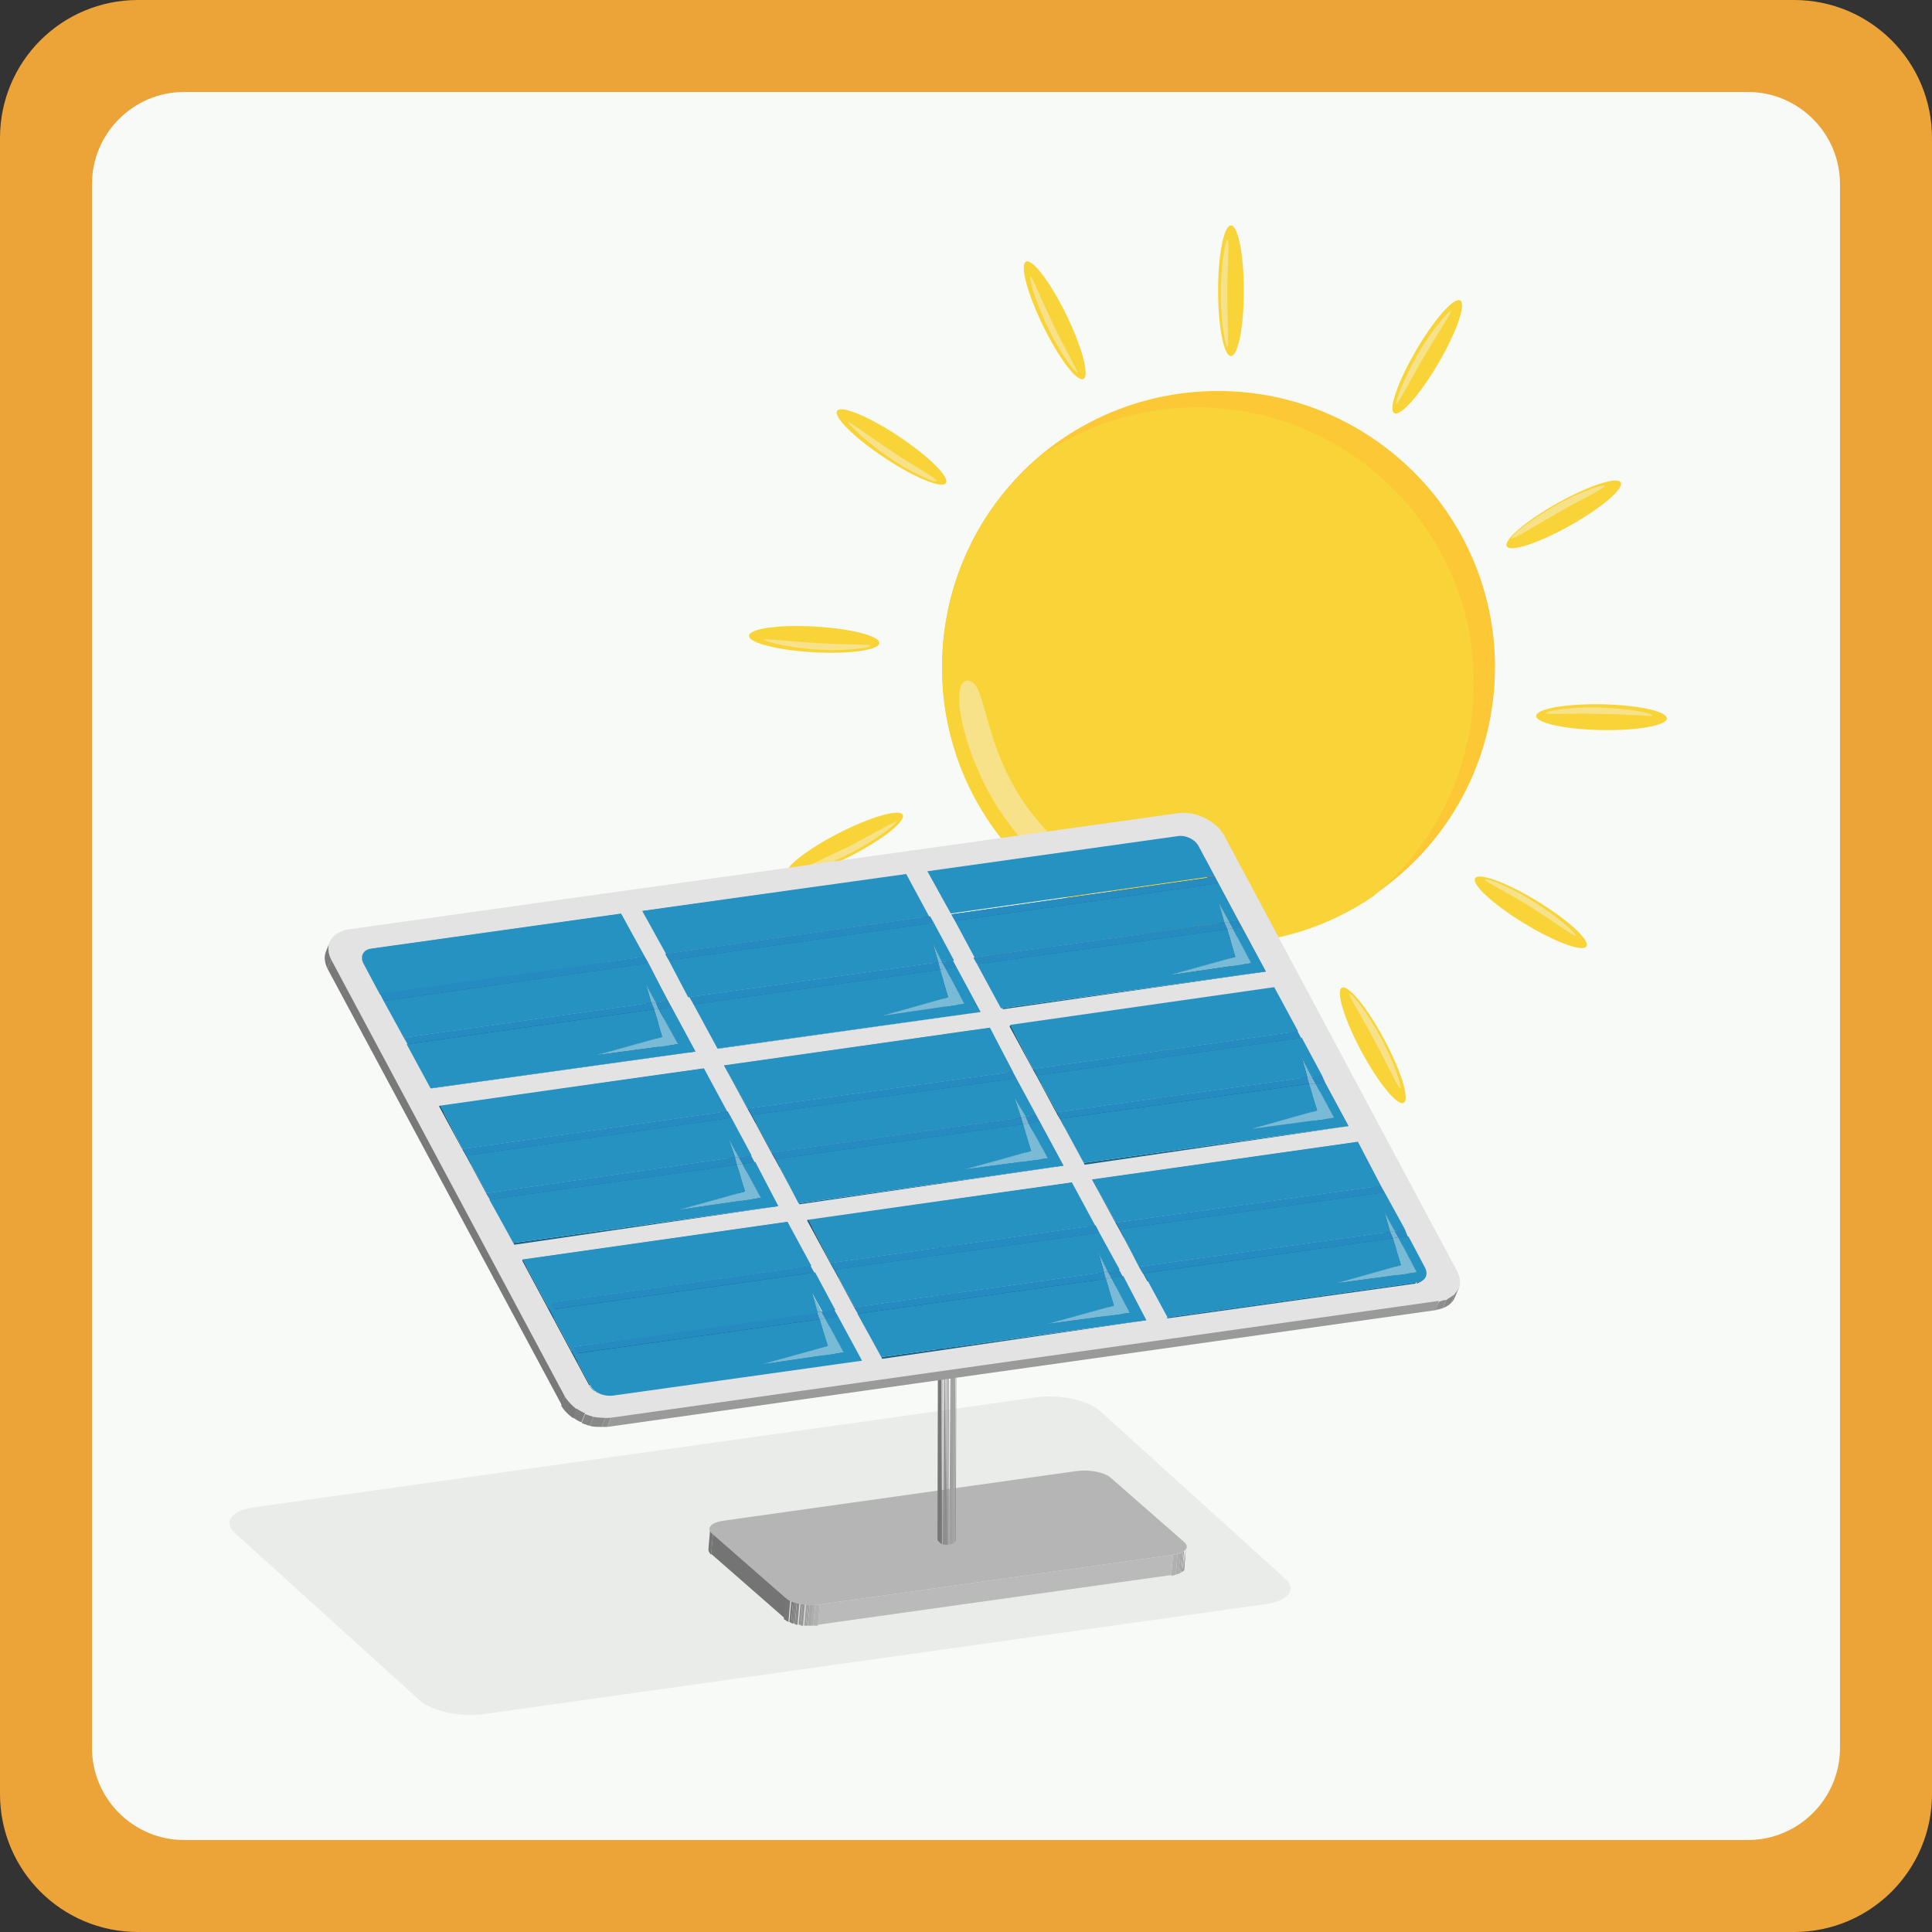 <?xml version="1.0" encoding="utf-8"?>
<!-- Generator: Adobe Illustrator 28.3.0, SVG Export Plug-In . SVG Version: 6.00 Build 0)  -->
<svg version="1.1" id="Calque_1" xmlns="http://www.w3.org/2000/svg" xmlns:xlink="http://www.w3.org/1999/xlink" x="0px" y="0px"
	 viewBox="0 0 210 210" style="enable-background:new 0 0 210 210;" xml:space="preserve">
<rect x="0" y="0" width="210" height="210" fill="#333333" stroke="none"/>
<style type="text/css">
	.st0{fill:#ECA438;}
	.st1{fill:#F7FAF7;}
	.st2{fill:#FCC835;}
	.st3{fill:#F9D438;}
	.st4{fill:#F7E289;}
	.st5{display:none;}
	.st6{display:inline;fill:#313131;}
	.st7{display:inline;fill:#E5E5E5;}
	.st8{display:inline;opacity:0.5;fill:#E5E5E5;enable-background:new    ;}
	.st9{display:none;fill:#313131;}
	.st10{opacity:7.000000e-02;}
	.st11{fill:#282828;}
	.st12{enable-background:new    ;}
	.st13{clip-path:url(#SVGID_00000129890593305945436480000003861963472679804813_);enable-background:new    ;}
	.st14{fill:#848484;}
	.st15{fill:#888888;}
	.st16{fill:#8D8D8D;}
	.st17{fill:#919191;}
	.st18{fill:#969696;}
	.st19{fill:#9A9A9A;}
	.st20{fill:#9F9F9F;}
	.st21{fill:#A3A3A3;}
	.st22{fill:#A8A8A8;}
	.st23{fill:#ADADAD;}
	.st24{fill:#B1B1B1;}
	.st25{clip-path:url(#SVGID_00000173846990494099368990000016060321140572387988_);enable-background:new    ;}
	.st26{fill:#767676;}
	.st27{fill:#747474;}
	.st28{fill:#BABABA;}
	.st29{fill:#B5B5B5;}
	.st30{clip-path:url(#SVGID_00000048470621475697594780000009774428052910684067_);enable-background:new    ;}
	.st31{fill:#7F7F7F;}
	.st32{fill:#7B7B7B;}
	.st33{clip-path:url(#SVGID_00000122692232608179308900000012803934662782958265_);enable-background:new    ;}
	.st34{fill:#C4C4C4;}
	.st35{clip-path:url(#SVGID_00000007417453302806109980000010560397225362395830_);enable-background:new    ;}
	.st36{fill:#808080;}
	.st37{fill:#858585;}
	.st38{fill:#898989;}
	.st39{fill:#8E8E8E;}
	.st40{fill:#144E68;}
	.st41{fill:#797979;}
	.st42{fill:#1A6384;}
	.st43{fill:#3F6170;}
	.st44{fill:#1A5E82;}
	.st45{fill:#2692C2;}
	.st46{fill:#527E91;}
	.st47{fill:#144A67;}
	.st48{fill:#3F5F70;}
	.st49{fill:#527B91;}
	.st50{fill:#1A6283;}
	.st51{fill:#79BAD6;}
	.st52{fill:#268BC0;}
	.st53{fill:#79B5D5;}
	.st54{clip-path:url(#SVGID_00000088844123981734345380000009735567705939355822_);enable-background:new    ;}
	.st55{clip-path:url(#SVGID_00000139975050386092185180000006396249009860155578_);enable-background:new    ;}
	.st56{fill:#16536E;}
	.st57{fill:#165672;}
	.st58{fill:#175976;}
	.st59{fill:#185C7A;}
	.st60{clip-path:url(#SVGID_00000044864634110348352670000009284334947872570008_);enable-background:new    ;}
	.st61{clip-path:url(#SVGID_00000044898968603356418530000002424143883174072202_);enable-background:new    ;}
	.st62{fill:#15506A;}
	.st63{clip-path:url(#SVGID_00000123421870165960121910000017575318626465776819_);enable-background:new    ;}
	.st64{fill:#E3E3E3;}
	.st65{clip-path:url(#SVGID_00000017516867140706745280000000206290674422404008_);enable-background:new    ;}
	.st66{clip-path:url(#SVGID_00000049197128452617705530000005334150334336018603_);enable-background:new    ;}
	.st67{clip-path:url(#SVGID_00000177464198787354059500000010656312890213103767_);enable-background:new    ;}
</style>
<g id="border">
	<path class="st0" d="M195,210H15c-8.3,0-15-6.7-15-15V15C0,6.7,6.7,0,15,0h180c8.3,0,15,6.7,15,15v180C210,203.3,203.3,210,195,210
		z"/>
	<path class="st1" d="M190,200H20c-5.5,0-10-4.5-10-10V20c0-5.5,4.5-10,10-10h170c5.5,0,10,4.5,10,10v170
		C200,195.5,195.5,200,190,200z"/>
</g>
<g>
	<g>
		<g>
			<g>
				<path class="st2" d="M162.5,72.5c0,10.3-5.2,19.4-13.2,24.8c-4.8,3.3-10.6,5.2-16.9,5.2c-16.6,0-30-13.5-30-30
					c0-9.3,4.2-17.6,10.8-23.1c5.2-4.3,11.9-6.9,19.2-6.9C149,42.5,162.5,56,162.5,72.5z"/>
				<path class="st3" d="M149.3,97.4c-4.8,3.3-10.6,5.2-16.9,5.2c-16.6,0-30-13.5-30-30c0-9.3,4.2-17.6,10.8-23.1
					c13.2-9,31.2-6.1,40.9,6.7C163.9,69,161.6,87.2,149.3,97.4z"/>
			</g>
			<path class="st4" d="M111.2,87.1c4.3,6.4,10.3,8.3,9.6,10c-1,2.1-7.7-2.4-12-8.8S103,73.4,105.4,74
				C107.2,74.5,106.9,80.7,111.2,87.1z"/>
		</g>
		<g class="st5">
			<path class="st6" d="M124.6,62.1c0,2.5-1.5,4.2-3.6,4.2s-3.5-1.7-3.5-4.2c0-2.5,1.4-4.6,3.5-4.6
				C123.2,57.5,124.6,59.5,124.6,62.1z"/>
			<ellipse transform="matrix(0.976 -0.219 0.219 0.976 -10.933 27.713)" class="st7" cx="119.6" cy="63.2" rx="1.3" ry="2"/>
			<path class="st8" d="M123.6,59.8c0.2,0.4,0.1,0.8-0.1,1s-0.6,0-0.8-0.3c-0.2-0.4-0.1-0.8,0.1-1C123.1,59.3,123.4,59.4,123.6,59.8
				z"/>
		</g>
		<g class="st5">
			<path class="st6" d="M145.4,62.1c0,2.5-1.5,4.2-3.6,4.2s-3.5-1.7-3.5-4.2s1.4-4.6,3.5-4.6C143.9,57.5,145.4,59.5,145.4,62.1z"/>
			<ellipse transform="matrix(0.976 -0.219 0.219 0.976 -10.434 32.247)" class="st7" cx="140.3" cy="63.2" rx="1.3" ry="2"/>
			<path class="st8" d="M144.4,59.7c0.2,0.4,0.1,0.8-0.1,1c-0.2,0.2-0.6,0-0.8-0.3c-0.2-0.4-0.1-0.8,0.1-1
				C143.9,59.3,144.2,59.4,144.4,59.7z"/>
		</g>
		<path class="st9" d="M131.3,84.6c5.8,0,10.5-4.5,10.5-2.8c0,2.8-4.7,7-10.5,7s-10.5-4.2-10.5-7C120.8,80.1,125.6,84.6,131.3,84.6z
			"/>
	</g>
	<g>
		<g>
			<ellipse class="st3" cx="133.8" cy="31.6" rx="1.4" ry="7.1"/>
			<path class="st4" d="M133.4,31.9c0,3.2,0.2,5.8,0,5.8s-0.7-2.6-0.7-5.8s0.5-5.8,0.7-5.8C133.7,26.1,133.4,28.7,133.4,31.9z"/>
		</g>
		<g>
			
				<ellipse transform="matrix(0.505 -0.863 0.863 0.505 43.275 153.126)" class="st3" cx="155.2" cy="38.8" rx="7.1" ry="1.4"/>
			<path class="st4" d="M154.7,38.9c-1.6,2.8-2.8,5.1-2.9,5c-0.2-0.1,0.7-2.6,2.3-5.4c1.6-2.8,3.4-4.7,3.6-4.7
				C157.8,34,156.3,36.2,154.7,38.9z"/>
		</g>
		<g>
			<ellipse transform="matrix(0.872 -0.489 0.489 0.872 -5.603 90.294)" class="st3" cx="170" cy="55.9" rx="7.1" ry="1.4"/>
			<path class="st4" d="M169.4,55.7c-2.8,1.6-5,3-5.1,2.8s1.9-1.9,4.7-3.5s5.3-2.4,5.4-2.2C174.6,53,172.2,54.1,169.4,55.7z"/>
		</g>
		<g>
			
				<ellipse transform="matrix(1.878402e-02 -1 1 1.878402e-02 92.809 250.588)" class="st3" cx="174.1" cy="78" rx="1.4" ry="7.1"/>
			<path class="st4" d="M173.8,77.6c-3.2-0.1-5.8,0.1-5.8-0.1s2.6-0.7,5.8-0.6s5.8,0.6,5.8,0.9C179.6,77.9,177,77.6,173.8,77.6z"/>
		</g>
		<g>
			
				<ellipse transform="matrix(0.521 -0.853 0.853 0.521 -4.975 189.505)" class="st3" cx="166.5" cy="99.2" rx="1.4" ry="7.1"/>
			<path class="st4" d="M166.4,98.6c-2.7-1.7-5.1-2.8-5-3s2.6,0.7,5.3,2.4s4.7,3.5,4.6,3.7C171.2,101.9,169.1,100.3,166.4,98.6z"/>
		</g>
		<g>
			
				<ellipse transform="matrix(0.881 -0.473 0.473 0.881 -36.013 84.018)" class="st3" cx="149.2" cy="113.7" rx="1.4" ry="7.1"/>
			<path class="st4" d="M149.4,113.1c-1.5-2.8-2.9-5-2.7-5.1s1.9,2,3.4,4.8s2.3,5.4,2.1,5.5C152,118.3,150.9,115.9,149.4,113.1z"/>
		</g>
		<g>
			
				<ellipse transform="matrix(3.755820e-02 -0.999 0.999 3.755820e-02 5.005 239.827)" class="st3" cx="127" cy="117.3" rx="7.1" ry="1.4"/>
			<path class="st4" d="M127.4,117c0.1-3.2,0-5.8,0.2-5.8s0.6,2.6,0.5,5.8c-0.1,3.2-0.7,5.8-1,5.8C127,122.8,127.3,120.2,127.4,117z
				"/>
		</g>
		<g>
			
				<ellipse transform="matrix(0.537 -0.843 0.843 0.537 -43.211 139.856)" class="st3" cx="105.9" cy="109.3" rx="7.1" ry="1.4"/>
			<path class="st4" d="M106.4,109.3c1.7-2.7,3-5,3.1-4.9c0.2,0.1-0.8,2.6-2.5,5.3c-1.7,2.7-3.6,4.6-3.7,4.5S104.7,112,106.4,109.3z
				"/>
		</g>
		<g>
			<ellipse transform="matrix(0.89 -0.456 0.456 0.89 -31.757 51.965)" class="st3" cx="91.8" cy="91.8" rx="7.1" ry="1.4"/>
			<path class="st4" d="M92.3,92c2.8-1.5,5.1-2.8,5.2-2.7s-2,1.8-4.8,3.3s-5.4,2.2-5.5,2C87,94.4,89.4,93.4,92.3,92z"/>
		</g>
		<g>
			
				<ellipse transform="matrix(5.632373e-02 -0.998 0.998 5.632373e-02 14.152 153.908)" class="st3" cx="88.5" cy="69.5" rx="1.4" ry="7.1"/>
			<path class="st4" d="M88.8,69.9c3.2,0.2,5.8,0.1,5.8,0.3c0,0.2-2.6,0.6-5.8,0.4c-3.2-0.2-5.8-0.9-5.8-1.1
				C83,69.4,85.6,69.7,88.8,69.9z"/>
		</g>
		<g>
			<ellipse transform="matrix(0.553 -0.833 0.833 0.553 2.835 102.427)" class="st3" cx="96.9" cy="48.6" rx="1.4" ry="7.1"/>
			<path class="st4" d="M97,49.1c2.7,1.8,5,3,4.8,3.2c-0.1,0.2-2.6-0.8-5.2-2.6s-4.5-3.7-4.4-3.8C92.2,45.7,94.3,47.3,97,49.1z"/>
		</g>
		<g>
			
				<ellipse transform="matrix(0.898 -0.439 0.439 0.898 -3.636 53.919)" class="st3" cx="114.7" cy="34.8" rx="1.4" ry="7.1"/>
			<path class="st4" d="M114.5,35.3c1.4,2.9,2.7,5.1,2.6,5.2c-0.2,0.1-1.8-2-3.2-4.9c-1.4-2.9-2.1-5.5-1.9-5.5
				C112.2,30,113.1,32.4,114.5,35.3z"/>
		</g>
	</g>
</g>
<g>
	<g class="st10">
		<g>
			<path class="st11" d="M112.5,151.9c2.6-0.4,5.8,0.3,7.1,1.5l20.1,18.2c1.3,1.2,0.3,2.5-2.4,2.8l-84.6,11.9
				c-2.6,0.4-5.8-0.3-7.1-1.5l-20.1-18.2c-1.3-1.2-0.3-2.5,2.4-2.8L112.5,151.9z"/>
		</g>
	</g>
	<g>
		<g>
			<g class="st12">
				<g class="st12">
					<g>
						<g>
							<g>
								<defs>
									<path id="SVGID_1_" d="M129,168.1l-0.2,2.3c0,0.4-0.6,0.7-1.5,0.9l0.2-2.3C128.4,168.9,129,168.5,129,168.1z"/>
								</defs>
								<clipPath id="SVGID_00000161632013509545499680000016010481993954523570_">
									<use xlink:href="#SVGID_1_"  style="overflow:visible;"/>
								</clipPath>
								<g style="clip-path:url(#SVGID_00000161632013509545499680000016010481993954523570_);enable-background:new    ;">
									<path class="st14" d="M129,168.1l-0.2,2.3c0,0,0,0,0,0.1L129,168.1C129,168.2,129,168.2,129,168.1"/>
									<path class="st15" d="M129,168.2l-0.2,2.3v0.1L129,168.2L129,168.2"/>
									<path class="st16" d="M129,168.3l-0.2,2.3c0,0,0,0,0,0.1L129,168.3C128.9,168.4,128.9,168.3,129,168.3"/>
									<path class="st17" d="M128.9,168.4l-0.2,2.3c0,0,0,0-0.1,0.1L128.9,168.4L128.9,168.4"/>
									<path class="st18" d="M128.9,168.4l-0.2,2.3c0,0,0,0-0.1,0.1L128.9,168.4C128.8,168.5,128.9,168.5,128.9,168.4"/>
									<path class="st19" d="M128.8,168.5l-0.2,2.3c0,0,0,0-0.1,0.1L128.8,168.5C128.7,168.6,128.7,168.5,128.8,168.5"/>
									<path class="st20" d="M128.7,168.6l-0.2,2.3c0,0-0.1,0-0.1,0.1l0.2-2.3C128.6,168.6,128.7,168.6,128.7,168.6"/>
									<path class="st21" d="M128.6,168.6l-0.2,2.3c0,0-0.1,0-0.1,0.1l0.2-2.3C128.5,168.7,128.6,168.7,128.6,168.6"/>
									<path class="st22" d="M128.5,168.7l-0.2,2.3c-0.1,0-0.1,0-0.2,0.1l0.2-2.3C128.3,168.8,128.4,168.8,128.5,168.7"/>
									<path class="st23" d="M128.3,168.8l-0.2,2.3c-0.1,0-0.2,0.1-0.3,0.1l0.2-2.3C128.1,168.9,128.2,168.8,128.3,168.8"/>
									<path class="st24" d="M128,168.9l-0.2,2.3c-0.1,0-0.3,0.1-0.5,0.1l0.2-2.3C127.7,169,127.9,168.9,128,168.9"/>
								</g>
							</g>
						</g>
					</g>
				</g>
				<g class="st12">
					<g>
						<g>
							<g>
								<defs>
									<path id="SVGID_00000105394015941841681810000001001003661822618014_" d="M77,168.4l0.2-2.3c0,0.2,0.1,0.4,0.3,0.6
										l-0.2,2.3C77,168.8,77,168.6,77,168.4z"/>
								</defs>
								<clipPath id="SVGID_00000021096184498466456700000016781444186047690673_">
									<use xlink:href="#SVGID_00000105394015941841681810000001001003661822618014_"  style="overflow:visible;"/>
								</clipPath>
								<g style="clip-path:url(#SVGID_00000021096184498466456700000016781444186047690673_);enable-background:new    ;">
									<path class="st26" d="M77.5,166.7l-0.2,2.3c-0.2-0.2-0.3-0.4-0.3-0.6l0.2-2.3C77.1,166.3,77.2,166.5,77.5,166.7"/>
								</g>
							</g>
						</g>
					</g>
				</g>
				<g>
					<polygon class="st27" points="85.5,173.7 85.3,175.9 77.3,168.9 77.5,166.7 					"/>
				</g>
				<g>
					<polygon class="st28" points="127.5,169 127.3,171.2 88.9,176.6 89.1,174.4 					"/>
				</g>
				<g>
					<path class="st29" d="M117,159.9c1.3-0.2,3,0.1,3.7,0.7l8,7c0.7,0.6,0.1,1.2-1.2,1.4l-38.4,5.4c-1.3,0.2-3-0.1-3.7-0.7l-8-7
						c-0.7-0.6-0.1-1.2,1.2-1.4L117,159.9z"/>
				</g>
				<g class="st12">
					<g>
						<g>
							<g>
								<defs>
									<path id="SVGID_00000025403504426442237300000013704121893562059434_" d="M89.1,174.4l-0.2,2.3c-1.3,0.2-3-0.1-3.7-0.7
										l0.2-2.3C86.1,174.3,87.8,174.6,89.1,174.4z"/>
								</defs>
								<clipPath id="SVGID_00000158028829140685743730000000903018513300952489_">
									<use xlink:href="#SVGID_00000025403504426442237300000013704121893562059434_"  style="overflow:visible;"/>
								</clipPath>
								<g style="clip-path:url(#SVGID_00000158028829140685743730000000903018513300952489_);enable-background:new    ;">
									<path class="st24" d="M89.1,174.4l-0.2,2.3c-0.1,0-0.3,0-0.5,0l0.2-2.3C88.8,174.4,89,174.4,89.1,174.4"/>
									<path class="st23" d="M88.6,174.4l-0.2,2.3c-0.1,0-0.3,0-0.4,0l0.2-2.3C88.4,174.4,88.5,174.4,88.6,174.4"/>
									<path class="st22" d="M88.3,174.4l-0.2,2.3c-0.1,0-0.2,0-0.3,0l0.2-2.3C88.1,174.4,88.2,174.4,88.3,174.4"/>
									<path class="st21" d="M88,174.4l-0.2,2.3c-0.1,0-0.1,0-0.2,0l0.2-2.3C87.8,174.4,87.9,174.4,88,174.4"/>
									<path class="st20" d="M87.8,174.4l-0.2,2.3c-0.1,0-0.1,0-0.2,0l0.2-2.3C87.6,174.4,87.7,174.4,87.8,174.4"/>
									<path class="st19" d="M87.5,174.4l-0.2,2.3c-0.1,0-0.1,0-0.2,0l0.2-2.3C87.4,174.4,87.5,174.4,87.5,174.4"/>
									<path class="st18" d="M87.4,174.4l-0.2,2.3c-0.1,0-0.1,0-0.2,0l0.2-2.3C87.2,174.3,87.3,174.4,87.4,174.4"/>
									<path class="st17" d="M87.2,174.3l-0.2,2.3c-0.1,0-0.1,0-0.2,0l0.2-2.3C87,174.3,87.1,174.3,87.2,174.3"/>
									<path class="st16" d="M86.9,174.3l-0.2,2.3c-0.1,0-0.1,0-0.2,0l0.2-2.3C86.8,174.3,86.9,174.3,86.9,174.3"/>
									<path class="st15" d="M86.8,174.3l-0.2,2.3c-0.1,0-0.1,0-0.2,0l0.2-2.3C86.7,174.2,86.7,174.2,86.8,174.3"/>
									<path class="st14" d="M86.6,174.2l-0.2,2.3c-0.1,0-0.1,0-0.2-0.1l0.2-2.3C86.4,174.2,86.5,174.2,86.6,174.2"/>
									<path class="st31" d="M86.4,174.2l-0.2,2.3c-0.1,0-0.1,0-0.2-0.1l0.2-2.3C86.2,174.1,86.3,174.1,86.4,174.2"/>
									<path class="st32" d="M86.2,174.1l-0.2,2.3c-0.1,0-0.1-0.1-0.2-0.1L86,174C86,174,86.1,174,86.2,174.1"/>
									<path class="st26" d="M85.9,174l-0.2,2.3c-0.2-0.1-0.3-0.2-0.5-0.3l0.2-2.3C85.6,173.8,85.7,173.9,85.9,174"/>
								</g>
							</g>
						</g>
					</g>
				</g>
			</g>
		</g>
		<g>
			<g class="st12">
				<g class="st12">
					<g>
						<g>
							<g>
								<defs>
									<path id="SVGID_00000150810629086077898740000017281212021030297750_" d="M104.1,127.3l-0.1,40c0,0.1-0.1,0.3-0.3,0.4
										c-0.4,0.3-1.1,0.3-1.6,0c-0.2-0.1-0.3-0.3-0.3-0.4l0.1-40c0,0.1,0.1,0.3,0.3,0.4c0.4,0.3,1.1,0.3,1.6,0
										C104,127.6,104.1,127.4,104.1,127.3z"/>
								</defs>
								<clipPath id="SVGID_00000070806521072701340160000017183263330676839050_">
									<use xlink:href="#SVGID_00000150810629086077898740000017281212021030297750_"  style="overflow:visible;"/>
								</clipPath>
								<g style="clip-path:url(#SVGID_00000070806521072701340160000017183263330676839050_);enable-background:new    ;">
									<path class="st14" d="M104.1,127.3l-0.1,40l0,0L104.1,127.3L104.1,127.3"/>
									<path class="st15" d="M104.1,127.3l-0.1,40c0,0,0,0,0,0.1L104.1,127.3L104.1,127.3"/>
									<path class="st16" d="M104.1,127.3l-0.1,40c0,0,0,0,0,0.1L104.1,127.3C104.1,127.4,104.1,127.4,104.1,127.3"/>
									<path class="st17" d="M104.1,127.4l-0.1,40c0,0,0,0,0,0.1L104.1,127.4L104.1,127.4"/>
									<path class="st18" d="M104.1,127.5l-0.1,40c0,0,0,0,0,0.1L104.1,127.5L104.1,127.5"/>
									<path class="st19" d="M104,127.5l-0.1,40c0,0,0,0-0.1,0.1L104,127.5C104,127.6,104,127.5,104,127.5"/>
									<path class="st20" d="M103.9,127.6l-0.1,40l-0.1,0.1l0.1-40C103.9,127.7,103.9,127.7,103.9,127.6"/>
									<path class="st21" d="M103.8,127.7l-0.1,40.1l0,0c-0.1,0-0.1,0.1-0.3,0.1l0.1-40C103.7,127.8,103.7,127.8,103.8,127.7
										L103.8,127.7"/>
									<path class="st20" d="M103.6,127.8l-0.1,40c-0.1,0-0.1,0-0.2,0l0.1-40C103.4,127.8,103.5,127.8,103.6,127.8"/>
									<path class="st19" d="M103.4,127.9l-0.1,40h-0.1L103.4,127.9C103.3,127.9,103.3,127.9,103.4,127.9"/>
									<path class="st18" d="M103.2,127.9l-0.1,40H103L103.2,127.9C103.1,127.9,103.2,127.9,103.2,127.9"/>
									<path class="st17" d="M103.1,127.9l-0.1,40h-0.1L103.1,127.9C103,127.9,103.1,127.9,103.1,127.9"/>
									<path class="st16" d="M103,127.9l-0.1,40h-0.1L103,127.9C102.9,127.9,103,127.9,103,127.9"/>
									<path class="st15" d="M102.9,127.9l-0.1,40h-0.1L102.9,127.9C102.8,127.9,102.8,127.9,102.9,127.9"/>
									<path class="st14" d="M102.8,127.9l-0.1,40h-0.1L102.8,127.9C102.7,127.9,102.7,127.9,102.8,127.9"/>
									<path class="st31" d="M102.7,127.9l-0.1,40h-0.1L102.7,127.9C102.6,127.8,102.6,127.8,102.7,127.9"/>
									<path class="st32" d="M102.5,127.8l-0.1,40h-0.1L102.5,127.8C102.5,127.8,102.5,127.8,102.5,127.8"/>
									<path class="st26" d="M102.4,127.8l-0.1,40c0,0-0.1,0-0.1-0.1c-0.2-0.1-0.3-0.3-0.3-0.4l0.1-40
										C102,127.4,102.1,127.6,102.4,127.8C102.3,127.7,102.4,127.8,102.4,127.8"/>
								</g>
							</g>
						</g>
					</g>
				</g>
				<g>
					<path class="st34" d="M103.8,126.8c0.4,0.3,0.4,0.7,0,0.9c-0.4,0.3-1.1,0.3-1.6,0c-0.4-0.3-0.4-0.7,0-0.9
						C102.7,126.6,103.4,126.6,103.8,126.8z"/>
				</g>
			</g>
		</g>
	</g>
	<g>
		<g class="st12">
			<g class="st12">
				<g>
					<g>
						<g>
							<defs>
								<path id="SVGID_00000029040417168558381180000014669652683503695260_" d="M130.3,92l-0.4,1c-0.4-0.8-1.5-1.3-2.4-1.1l0.4-1
									C128.8,90.7,129.9,91.2,130.3,92z"/>
							</defs>
							<clipPath id="SVGID_00000031928021259392312930000006543755374906608529_">
								<use xlink:href="#SVGID_00000029040417168558381180000014669652683503695260_"  style="overflow:visible;"/>
							</clipPath>
							<g style="clip-path:url(#SVGID_00000031928021259392312930000006543755374906608529_);enable-background:new    ;">
								<path class="st32" d="M130.3,92l-0.4,1c-0.1-0.3-0.4-0.5-0.7-0.7l0.4-1C129.9,91.4,130.2,91.7,130.3,92"/>
								<path class="st36" d="M129.6,91.3l-0.4,1c-0.1-0.1-0.3-0.2-0.4-0.2l0.4-1C129.4,91.1,129.5,91.1,129.6,91.3"/>
								<path class="st37" d="M129.2,91l-0.4,1c-0.1-0.1-0.3-0.1-0.4-0.1l0.4-1C128.9,90.9,129.1,91,129.2,91"/>
								<path class="st38" d="M128.8,90.8l-0.4,1c-0.2,0-0.4-0.1-0.6-0.1l0.4-1C128.3,90.8,128.6,90.8,128.8,90.8"/>
								<path class="st39" d="M128.2,90.8l-0.4,1c-0.1,0-0.2,0-0.3,0l0.4-1C128,90.8,128,90.8,128.2,90.8"/>
							</g>
						</g>
					</g>
				</g>
			</g>
			<g>
				<polygon class="st40" points="133.6,100.2 133.2,101.2 132.1,99.2 132.5,98.2 				"/>
			</g>
			<g>
				<polygon class="st41" points="137.6,105.6 137.2,106.6 129.9,93 130.3,92 				"/>
			</g>
			<g>
				<polygon class="st42" points="134.6,100.1 134.3,101.1 133.2,101.2 133.6,100.2 				"/>
			</g>
			<g>
				<polygon class="st43" points="133.1,100.3 132.8,101.3 132.1,99.2 132.5,98.2 				"/>
			</g>
			<g>
				<polygon class="st42" points="132.1,95.3 131.7,96.3 102.9,100.3 103.3,99.4 				"/>
			</g>
			<g>
				<polygon class="st44" points="132.5,96 132.1,97 103.3,101.1 103.7,100.1 				"/>
			</g>
			<g>
				<polygon class="st45" points="105.8,104.1 103.7,100.1 132.5,96 134.6,100.1 133.6,100.2 132.5,98.2 133.1,100.3 				"/>
			</g>
			<g>
				<polygon class="st46" points="133.6,100.2 133.2,101.2 132.8,101.3 133.1,100.3 				"/>
			</g>
			<g>
				<polygon class="st44" points="135,100.8 134.7,101.8 133.6,101.9 134,100.9 				"/>
			</g>
			<g>
				<polygon class="st47" points="134,100.9 133.6,101.9 133.2,101.2 133.6,100.2 				"/>
			</g>
			<g>
				<polygon class="st48" points="133.4,101 133,102 132.8,101.3 133.1,100.3 				"/>
			</g>
			<g>
				<polygon class="st49" points="134,100.9 133.6,101.9 133,102 133.4,101 				"/>
			</g>
			<g>
				<polygon class="st40" points="136,104.7 135.6,105.7 133.6,101.9 134,100.9 				"/>
			</g>
			<g>
				<polygon class="st43" points="134.3,104 133.9,105 133,102 133.4,101 				"/>
			</g>
			<g>
				<polygon class="st19" points="127.9,90.8 127.5,91.8 100.4,95.6 100.7,94.6 				"/>
			</g>
			<g>
				<polygon class="st50" points="134.3,104 133.9,105 126.8,107 127.1,106 				"/>
			</g>
			<g>
				<polygon class="st51" points="134.3,104 133.4,101 134,100.9 136,104.7 127.1,106 				"/>
			</g>
			<g>
				<polygon class="st46" points="136,104.7 135.6,105.7 126.8,107 127.1,106 				"/>
			</g>
			<g>
				<path class="st45" d="M127.9,90.8c0.9-0.1,2,0.4,2.4,1.1l1.8,3.3l-28.8,4.1l-2.6-4.7L127.9,90.8z"/>
			</g>
			<g>
				<polygon class="st40" points="103.3,99.4 102.9,100.3 100.4,95.6 100.7,94.6 				"/>
			</g>
			<g>
				<polygon class="st47" points="103.7,100.1 103.3,101.1 102.9,100.3 103.3,99.4 				"/>
			</g>
			<g>
				<polygon class="st52" points="132.1,95.3 132.5,96 103.7,100.1 103.3,99.4 				"/>
			</g>
			<g>
				<polygon class="st40" points="142.6,117.1 142.2,118.1 141.1,116 141.5,115 				"/>
			</g>
			<g>
				<polygon class="st41" points="146.6,122.4 146.2,123.4 138.2,108.4 138.5,107.3 				"/>
			</g>
			<g>
				<polygon class="st42" points="143.7,116.9 143.3,117.9 142.2,118.1 142.6,117.1 				"/>
			</g>
			<g>
				<polygon class="st40" points="105.8,104.1 105.5,105.1 103.3,101.1 103.7,100.1 				"/>
			</g>
			<g>
				<polygon class="st42" points="133.1,100.3 132.8,101.3 105.5,105.1 105.8,104.1 				"/>
			</g>
			<g>
				<polygon class="st51" points="142.1,117.1 141.5,115 142.6,117.1 				"/>
			</g>
			<g>
				<polygon class="st46" points="142.6,117.1 142.2,118.1 141.8,118.1 142.1,117.1 				"/>
			</g>
			<g>
				<polygon class="st43" points="142.1,117.1 141.8,118.1 141.1,116 141.5,115 				"/>
			</g>
			<g>
				<polygon class="st44" points="144,117.6 143.7,118.6 142.6,118.8 143,117.8 				"/>
			</g>
			<g>
				<polygon class="st47" points="143,117.8 142.6,118.8 142.2,118.1 142.6,117.1 				"/>
			</g>
			<g>
				<polygon class="st47" points="106.2,104.8 105.8,105.8 105.5,105.1 105.8,104.1 				"/>
			</g>
			<g>
				<polygon class="st44" points="133.4,101 133,102 105.8,105.8 106.2,104.8 				"/>
			</g>
			<g>
				<polygon class="st48" points="142.3,117.8 142,118.8 141.8,118.1 142.1,117.1 				"/>
			</g>
			<g>
				<polygon class="st49" points="143,117.8 142.6,118.8 142,118.8 142.3,117.8 				"/>
			</g>
			<g>
				<polygon class="st40" points="102.4,104.6 102.1,105.6 101,103.6 101.4,102.6 				"/>
			</g>
			<g>
				<polygon class="st41" points="106.6,110 106.2,111 98.2,95.9 98.6,94.9 				"/>
			</g>
			<g>
				<polygon class="st42" points="103.7,104.4 103.3,105.4 102.1,105.6 102.4,104.6 				"/>
			</g>
			<g>
				<polygon class="st46" points="102.4,104.6 102.1,105.6 101.6,105.6 102,104.6 				"/>
			</g>
			<g>
				<polygon class="st43" points="102,104.6 101.6,105.6 101,103.6 101.4,102.6 				"/>
			</g>
			<g>
				<polygon class="st47" points="102.8,105.3 102.4,106.3 102.1,105.6 102.4,104.6 				"/>
			</g>
			<g>
				<polygon class="st44" points="104,105.1 103.7,106.1 102.4,106.3 102.8,105.3 				"/>
			</g>
			<g>
				<polygon class="st52" points="102.4,104.6 103.7,104.4 104,105.1 102.8,105.3 				"/>
			</g>
			<g>
				<polygon class="st48" points="102.2,105.4 101.8,106.4 101.6,105.6 102,104.6 				"/>
			</g>
			<g>
				<polygon class="st49" points="102.8,105.3 102.4,106.3 101.8,106.4 102.2,105.4 				"/>
			</g>
			<g>
				<polygon class="st40" points="145,121.5 144.6,122.5 142.6,118.8 143,117.8 				"/>
			</g>
			<g>
				<polygon class="st43" points="143.2,120.7 142.9,121.8 142,118.8 142.3,117.8 				"/>
			</g>
			<g>
				<polygon class="st42" points="137.6,105.6 137.2,106.6 108.4,110.6 108.8,109.6 				"/>
			</g>
			<g>
				<polygon class="st40" points="108.8,109.6 108.4,110.6 105.8,105.8 106.2,104.8 				"/>
			</g>
			<g>
				<polygon class="st40" points="104.8,109.1 104.5,110.1 102.4,106.3 102.8,105.3 				"/>
			</g>
			<g>
				<polygon class="st43" points="103.1,108.4 102.8,109.4 101.8,106.4 102.2,105.4 				"/>
			</g>
			<g>
				<polygon class="st19" points="138.5,107.3 138.2,108.4 109.4,112.4 109.8,111.4 				"/>
			</g>
			<g>
				<polygon class="st19" points="98.6,94.9 98.2,95.9 69.4,100 69.8,99 				"/>
			</g>
			<g>
				<polygon class="st50" points="143.2,120.7 142.9,121.8 135.7,123.8 136.1,122.7 				"/>
			</g>
			<g>
				<polygon class="st46" points="145,121.5 144.6,122.5 135.7,123.8 136.1,122.7 				"/>
			</g>
			<g>
				<polygon class="st50" points="103.1,108.4 102.8,109.4 95.6,111.4 96,110.4 				"/>
			</g>
			<g>
				<polygon class="st46" points="104.8,109.1 104.5,110.1 95.6,111.4 96,110.4 				"/>
			</g>
			<g>
				<polygon class="st40" points="112.3,116.2 111.9,117.2 109.4,112.4 109.8,111.4 				"/>
			</g>
			<g>
				<polygon class="st42" points="141.1,112.1 140.8,113.1 111.9,117.2 112.3,116.2 				"/>
			</g>
			<g>
				<polygon class="st44" points="141.5,112.8 141.1,113.8 112.3,117.9 112.7,116.9 				"/>
			</g>
			<g>
				<polygon class="st52" points="141.1,112.1 141.5,112.8 112.7,116.9 112.3,116.2 				"/>
			</g>
			<g>
				<polygon class="st47" points="112.7,116.9 112.3,117.9 111.9,117.2 112.3,116.2 				"/>
			</g>
			<g>
				<polygon class="st45" points="72.3,103.7 69.8,99 98.6,94.9 101.1,99.6 				"/>
			</g>
			<g>
				<polygon class="st40" points="72.3,103.7 71.9,104.7 69.4,100 69.8,99 				"/>
			</g>
			<g>
				<polygon class="st42" points="101.1,99.6 100.7,100.6 71.9,104.7 72.3,103.7 				"/>
			</g>
			<g>
				<polygon class="st44" points="101.5,100.3 101.1,101.3 72.3,105.4 72.7,104.4 				"/>
			</g>
			<g>
				<polygon class="st47" points="72.7,104.4 72.3,105.4 71.9,104.7 72.3,103.7 				"/>
			</g>
			<g>
				<polygon class="st40" points="151.6,133.8 151.2,134.8 150.1,132.8 150.5,131.8 				"/>
			</g>
			<g>
				<polygon class="st41" points="154.8,137.7 154.5,138.7 147.2,125.1 147.6,124.1 				"/>
			</g>
			<g>
				<polygon class="st42" points="152.7,133.6 152.3,134.7 151.2,134.8 151.6,133.8 				"/>
			</g>
			<g>
				<polygon class="st42" points="142.1,117.1 141.8,118.1 114.5,121.9 114.9,120.9 				"/>
			</g>
			<g>
				<polygon class="st40" points="114.9,120.9 114.5,121.9 112.3,117.9 112.7,116.9 				"/>
			</g>
			<g>
				<polygon class="st43" points="151.1,133.9 150.8,134.9 150.1,132.8 150.5,131.8 				"/>
			</g>
			<g>
				<polygon class="st46" points="151.6,133.8 151.2,134.8 150.8,134.9 151.1,133.9 				"/>
			</g>
			<g>
				<polygon class="st44" points="153,134.4 152.7,135.4 151.6,135.5 152,134.5 				"/>
			</g>
			<g>
				<polygon class="st47" points="152,134.5 151.6,135.5 151.2,134.8 151.6,133.8 				"/>
			</g>
			<g>
				<polygon class="st47" points="115.2,121.6 114.9,122.6 114.5,121.9 114.9,120.9 				"/>
			</g>
			<g>
				<polygon class="st52" points="115.2,121.6 114.9,120.9 142.1,117.1 142.3,117.8 				"/>
			</g>
			<g>
				<polygon class="st44" points="142.3,117.8 142,118.8 114.9,122.6 115.2,121.6 				"/>
			</g>
			<g>
				<polygon class="st53" points="151.6,133.8 152,134.5 151.4,134.6 151.1,133.9 				"/>
			</g>
			<g>
				<polygon class="st48" points="151.4,134.6 151,135.6 150.8,134.9 151.1,133.9 				"/>
			</g>
			<g>
				<polygon class="st49" points="152,134.5 151.6,135.5 151,135.6 151.4,134.6 				"/>
			</g>
			<g>
				<polygon class="st40" points="111.5,121.4 111.1,122.4 110,120.4 110.3,119.4 				"/>
			</g>
			<g>
				<polygon class="st41" points="115.6,126.7 115.3,127.7 107.2,112.7 107.6,111.7 				"/>
			</g>
			<g>
				<polygon class="st42" points="112.7,121.2 112.3,122.3 111.1,122.4 111.5,121.4 				"/>
			</g>
			<g>
				<polygon class="st40" points="74.8,108.4 74.5,109.5 72.3,105.4 72.7,104.4 				"/>
			</g>
			<g>
				<polygon class="st42" points="102,104.6 101.6,105.6 74.5,109.5 74.8,108.4 				"/>
			</g>
			<g>
				<polygon class="st43" points="111,121.5 110.6,122.5 110,120.4 110.3,119.4 				"/>
			</g>
			<g>
				<polygon class="st46" points="111.5,121.4 111.1,122.4 110.6,122.5 111,121.5 				"/>
			</g>
			<g>
				<polygon class="st44" points="113,121.9 112.7,123 111.5,123.1 111.8,122.1 				"/>
			</g>
			<g>
				<polygon class="st47" points="111.8,122.1 111.5,123.1 111.1,122.4 111.5,121.4 				"/>
			</g>
			<g>
				<polygon class="st52" points="111.5,121.4 112.7,121.2 113,121.9 111.8,122.1 				"/>
			</g>
			<g>
				<polygon class="st44" points="102.2,105.4 101.8,106.4 74.9,110.2 75.2,109.2 				"/>
			</g>
			<g>
				<polygon class="st47" points="75.2,109.2 74.9,110.2 74.5,109.5 74.8,108.4 				"/>
			</g>
			<g>
				<polygon class="st52" points="75.2,109.2 74.8,108.4 102,104.6 102.2,105.4 				"/>
			</g>
			<g>
				<polygon class="st48" points="111.2,122.2 110.9,123.2 110.6,122.5 111,121.5 				"/>
			</g>
			<g>
				<polygon class="st49" points="111.8,122.1 111.5,123.1 110.9,123.2 111.2,122.2 				"/>
			</g>
			<g>
				<polygon class="st40" points="154,138.3 153.6,139.3 151.6,135.5 152,134.5 				"/>
			</g>
			<g>
				<polygon class="st43" points="152.3,137.5 151.9,138.6 151,135.6 151.4,134.6 				"/>
			</g>
			<g class="st12">
				<g>
					<g>
						<g>
							<defs>
								<path id="SVGID_00000143612479196920598360000009216481891764115647_" d="M155,138.7l-0.4,1c0.1-0.3,0.1-0.6-0.1-0.9l0.4-1
									C155,138.1,155.1,138.4,155,138.7z"/>
							</defs>
							<clipPath id="SVGID_00000166675333027271239870000014652016974586133926_">
								<use xlink:href="#SVGID_00000143612479196920598360000009216481891764115647_"  style="overflow:visible;"/>
							</clipPath>
							<g style="clip-path:url(#SVGID_00000166675333027271239870000014652016974586133926_);enable-background:new    ;">
								<path class="st32" d="M155,138.7l-0.4,1c0.1-0.3,0.1-0.6-0.1-0.9l0.4-1C155,138.1,155.1,138.4,155,138.7"/>
							</g>
						</g>
					</g>
				</g>
			</g>
			<g>
				<polygon class="st41" points="75.6,114.3 75.3,115.3 67.2,100.3 67.6,99.3 				"/>
			</g>
			<g>
				<polygon class="st42" points="72.6,108.8 72.3,109.8 70.9,110 71.3,109 				"/>
			</g>
			<g>
				<polygon class="st40" points="71.3,109 70.9,110 69.9,108 70.2,107 				"/>
			</g>
			<g>
				<polygon class="st46" points="71.3,109 70.9,110 70.5,110 70.8,109 				"/>
			</g>
			<g>
				<polygon class="st43" points="70.8,109 70.5,110 69.9,108 70.2,107 				"/>
			</g>
			<g>
				<polygon class="st44" points="73,109.5 72.7,110.5 71.3,110.7 71.6,109.7 				"/>
			</g>
			<g>
				<polygon class="st47" points="71.6,109.7 71.3,110.7 70.9,110 71.3,109 				"/>
			</g>
			<g>
				<polygon class="st40" points="73.7,113.5 73.3,114.5 71.3,110.7 71.6,109.7 				"/>
			</g>
			<g>
				<polygon class="st53" points="71.3,109 71.6,109.7 71.1,109.7 70.8,109 				"/>
			</g>
			<g>
				<polygon class="st48" points="71.1,109.7 70.7,110.8 70.5,110 70.8,109 				"/>
			</g>
			<g>
				<polygon class="st49" points="71.6,109.7 71.3,110.7 70.7,110.8 71.1,109.7 				"/>
			</g>
			<g>
				<polygon class="st40" points="117.8,126.4 117.4,127.4 114.9,122.6 115.2,121.6 				"/>
			</g>
			<g>
				<polygon class="st42" points="146.6,122.4 146.2,123.4 117.4,127.4 117.8,126.4 				"/>
			</g>
			<g>
				<polygon class="st45" points="145,121.5 143,117.8 144,117.6 146.6,122.4 117.8,126.4 115.2,121.6 142.3,117.8 143.2,120.7 
					136.1,122.7 				"/>
			</g>
			<g class="st12">
				<g>
					<g>
						<g>
							<defs>
								<path id="SVGID_00000070089974404476731600000002441693825030448054_" d="M155,138.7l-0.4,1c-0.1,0.4-0.5,0.6-1,0.7l0.4-1
									C154.5,139.3,154.8,139,155,138.7z"/>
							</defs>
							<clipPath id="SVGID_00000116939201733854199490000015908022184073573285_">
								<use xlink:href="#SVGID_00000070089974404476731600000002441693825030448054_"  style="overflow:visible;"/>
							</clipPath>
							<g style="clip-path:url(#SVGID_00000116939201733854199490000015908022184073573285_);enable-background:new    ;">
								<path class="st56" d="M155,138.7l-0.4,1v0.1l0.4-1C154.9,138.7,155,138.7,155,138.7"/>
								<path class="st57" d="M154.9,138.7l-0.4,1c0,0.1-0.1,0.2-0.2,0.3l0.4-1C154.8,138.9,154.9,138.9,154.9,138.7"/>
								<path class="st58" d="M154.7,139l-0.4,1c-0.1,0.1-0.3,0.2-0.4,0.3l0.4-1C154.5,139.2,154.6,139.1,154.7,139"/>
								<path class="st59" d="M154.3,139.3l-0.4,1c-0.1,0-0.2,0.1-0.4,0.1l0.4-1C154.1,139.4,154.2,139.3,154.3,139.3"/>
							</g>
						</g>
					</g>
				</g>
			</g>
			<g>
				<polygon class="st40" points="113.9,125.9 113.5,126.9 111.5,123.1 111.8,122.1 				"/>
			</g>
			<g>
				<polygon class="st43" points="112.1,125.1 111.7,126.1 110.9,123.2 111.2,122.2 				"/>
			</g>
			<g>
				<polygon class="st19" points="147.6,124.1 147.2,125.1 118.4,129.2 118.7,128.2 				"/>
			</g>
			<g>
				<polygon class="st42" points="106.6,110 106.2,111 77.5,115 77.8,114 				"/>
			</g>
			<g>
				<polygon class="st40" points="77.8,114 77.5,115 74.9,110.2 75.2,109.2 				"/>
			</g>
			<g>
				<polygon class="st45" points="104.8,109.1 102.8,105.3 104,105.1 106.6,110 77.8,114 75.2,109.2 102.2,105.4 103.1,108.4 
					96,110.4 				"/>
			</g>
			<g>
				<polygon class="st43" points="72,112.7 71.6,113.8 70.7,110.8 71.1,109.7 				"/>
			</g>
			<g>
				<polygon class="st19" points="107.6,111.7 107.2,112.7 78.4,116.8 78.7,115.8 				"/>
			</g>
			<g>
				<polygon class="st50" points="152.3,137.5 151.9,138.6 144.8,140.5 145.1,139.5 				"/>
			</g>
			<g>
				<polygon class="st46" points="154,138.3 153.6,139.3 144.8,140.5 145.1,139.5 				"/>
			</g>
			<g>
				<polygon class="st19" points="67.6,99.3 67.2,100.3 40.1,104.1 40.4,103.1 				"/>
			</g>
			<g class="st12">
				<g>
					<g>
						<g>
							<defs>
								<path id="SVGID_00000011737609092913497450000017299427218995684739_" d="M39.1,104.8l0.4-1c0.1-0.4,0.5-0.6,1-0.7l-0.4,1
									C39.5,104.2,39.2,104.5,39.1,104.8z"/>
							</defs>
							<clipPath id="SVGID_00000021834559134945444070000014089956598988978358_">
								<use xlink:href="#SVGID_00000011737609092913497450000017299427218995684739_"  style="overflow:visible;"/>
							</clipPath>
							<g style="clip-path:url(#SVGID_00000021834559134945444070000014089956598988978358_);enable-background:new    ;">
								<path class="st39" d="M40.4,103.1l-0.4,1c-0.1,0-0.3,0-0.3,0.1l0.4-1C40.2,103.2,40.3,103.1,40.4,103.1"/>
								<path class="st38" d="M40.1,103.2l-0.4,1c-0.2,0.1-0.3,0.1-0.4,0.3l0.4-1C39.8,103.3,39.9,103.2,40.1,103.2"/>
								<path class="st37" d="M39.6,103.5l-0.4,1c-0.1,0.1-0.1,0.2-0.2,0.3l0.4-1C39.5,103.6,39.6,103.5,39.6,103.5"/>
								<path class="st36" d="M39.5,103.7l-0.4,1v0.1L39.5,103.7C39.4,103.8,39.4,103.7,39.5,103.7"/>
							</g>
						</g>
					</g>
				</g>
			</g>
			<g>
				<polygon class="st50" points="112.1,125.1 111.7,126.1 104.6,128.1 104.9,127.1 				"/>
			</g>
			<g>
				<polygon class="st46" points="113.9,125.9 113.5,126.9 104.6,128.1 104.9,127.1 				"/>
			</g>
			<g>
				<polygon class="st40" points="121.3,132.9 120.9,133.9 118.4,129.2 118.7,128.2 				"/>
			</g>
			<g>
				<polygon class="st42" points="150.1,128.9 149.7,129.9 120.9,133.9 121.3,132.9 				"/>
			</g>
			<g>
				<polygon class="st47" points="121.7,133.6 121.3,134.6 120.9,133.9 121.3,132.9 				"/>
			</g>
			<g>
				<polygon class="st44" points="150.5,129.6 150.1,130.6 121.3,134.6 121.7,133.6 				"/>
			</g>
			<g class="st12">
				<g>
					<g>
						<g>
							<defs>
								<path id="SVGID_00000044154093600182721000000003413863091067999624_" d="M39.1,104.8l0.4-1c-0.1,0.3-0.1,0.6,0.1,0.9
									l-0.4,1C39,105.4,38.9,105.1,39.1,104.8z"/>
							</defs>
							<clipPath id="SVGID_00000031890345356133889160000017375159827144413112_">
								<use xlink:href="#SVGID_00000044154093600182721000000003413863091067999624_"  style="overflow:visible;"/>
							</clipPath>
							<g style="clip-path:url(#SVGID_00000031890345356133889160000017375159827144413112_);enable-background:new    ;">
								<path class="st62" d="M39.5,104.7l-0.4,1c-0.2-0.3-0.2-0.6-0.1-0.9l0.4-1C39.3,104.1,39.3,104.4,39.5,104.7"/>
							</g>
						</g>
					</g>
				</g>
			</g>
			<g>
				<polygon class="st40" points="81.3,120.5 81,121.5 78.4,116.8 78.7,115.8 				"/>
			</g>
			<g>
				<polygon class="st42" points="110.1,116.5 109.8,117.5 81,121.5 81.3,120.5 				"/>
			</g>
			<g>
				<polygon class="st50" points="72,112.7 71.6,113.8 64.4,115.7 64.8,114.7 				"/>
			</g>
			<g>
				<polygon class="st51" points="72,112.7 71.1,109.7 71.6,109.7 73.7,113.5 64.8,114.7 				"/>
			</g>
			<g>
				<polygon class="st46" points="73.7,113.5 73.3,114.5 64.4,115.7 64.8,114.7 				"/>
			</g>
			<g>
				<polygon class="st47" points="81.7,121.2 81.3,122.2 81,121.5 81.3,120.5 				"/>
			</g>
			<g>
				<polygon class="st44" points="110.5,117.2 110.1,118.2 81.3,122.2 81.7,121.2 				"/>
			</g>
			<g>
				<polygon class="st52" points="110.1,116.5 110.5,117.2 81.7,121.2 81.3,120.5 				"/>
			</g>
			<g>
				<polygon class="st40" points="41.3,108 40.9,109.1 39.2,105.7 39.5,104.7 				"/>
			</g>
			<g>
				<polygon class="st42" points="70.1,104 69.7,105 40.9,109.1 41.3,108 				"/>
			</g>
			<g>
				<polygon class="st40" points="123.8,137.7 123.5,138.7 121.3,134.6 121.7,133.6 				"/>
			</g>
			<g>
				<polygon class="st42" points="151.1,133.9 150.8,134.9 123.5,138.7 123.8,137.7 				"/>
			</g>
			<g>
				<polygon class="st47" points="41.7,108.8 41.3,109.8 40.9,109.1 41.3,108 				"/>
			</g>
			<g>
				<polygon class="st44" points="70.5,104.7 70.1,105.7 41.3,109.8 41.7,108.8 				"/>
			</g>
			<g>
				<polygon class="st44" points="151.4,134.6 151,135.6 123.9,139.4 124.2,138.4 				"/>
			</g>
			<g>
				<polygon class="st47" points="124.2,138.4 123.9,139.4 123.5,138.7 123.8,137.7 				"/>
			</g>
			<g>
				<polygon class="st40" points="120.4,138.2 120.1,139.2 119,137.2 119.4,136.2 				"/>
			</g>
			<g>
				<polygon class="st41" points="124.6,143.5 124.2,144.5 116.2,129.5 116.6,128.5 				"/>
			</g>
			<g>
				<polygon class="st42" points="121.7,138 121.3,139 120.1,139.2 120.4,138.2 				"/>
			</g>
			<g>
				<polygon class="st45" points="83.9,125.3 81.7,121.2 110.5,117.2 112.7,121.2 111.5,121.4 110.3,119.4 111,121.5 				"/>
			</g>
			<g>
				<polygon class="st40" points="83.9,125.3 83.5,126.3 81.3,122.2 81.7,121.2 				"/>
			</g>
			<g>
				<polygon class="st42" points="111,121.5 110.6,122.5 83.5,126.3 83.9,125.3 				"/>
			</g>
			<g>
				<polygon class="st51" points="120,138.3 119.4,136.2 120.4,138.2 				"/>
			</g>
			<g>
				<polygon class="st43" points="120,138.3 119.6,139.3 119,137.2 119.4,136.2 				"/>
			</g>
			<g>
				<polygon class="st46" points="120.4,138.2 120.1,139.2 119.6,139.3 120,138.3 				"/>
			</g>
			<g>
				<polygon class="st47" points="120.8,138.9 120.5,139.9 120.1,139.2 120.4,138.2 				"/>
			</g>
			<g>
				<polygon class="st44" points="122.1,138.7 121.7,139.7 120.5,139.9 120.8,138.9 				"/>
			</g>
			<g>
				<polygon class="st52" points="120.4,138.2 121.7,138 122.1,138.7 120.8,138.9 				"/>
			</g>
			<g>
				<polygon class="st47" points="84.3,126 83.9,127 83.5,126.3 83.9,125.3 				"/>
			</g>
			<g>
				<polygon class="st44" points="111.2,122.2 110.9,123.2 83.9,127 84.3,126 				"/>
			</g>
			<g>
				<polygon class="st48" points="120.2,139 119.8,140 119.6,139.3 120,138.3 				"/>
			</g>
			<g>
				<polygon class="st49" points="120.8,138.9 120.5,139.9 119.8,140 120.2,139 				"/>
			</g>
			<g>
				<polygon class="st40" points="43.9,112.8 43.5,113.8 41.3,109.8 41.7,108.8 				"/>
			</g>
			<g>
				<polygon class="st42" points="70.8,109 70.5,110 43.5,113.8 43.9,112.8 				"/>
			</g>
			<g>
				<polygon class="st40" points="80.3,125.8 79.9,126.8 78.9,124.8 79.2,123.8 				"/>
			</g>
			<g>
				<polygon class="st41" points="84.6,131.1 84.3,132.1 76.2,117.1 76.6,116.1 				"/>
			</g>
			<g>
				<polygon class="st42" points="81.7,125.6 81.3,126.6 79.9,126.8 80.3,125.8 				"/>
			</g>
			<g>
				<polygon class="st43" points="79.9,125.8 79.5,126.8 78.9,124.8 79.2,123.8 				"/>
			</g>
			<g>
				<polygon class="st46" points="80.3,125.8 79.9,126.8 79.5,126.8 79.9,125.8 				"/>
			</g>
			<g>
				<polygon class="st52" points="44.2,113.5 43.9,112.8 70.8,109 71.1,109.7 				"/>
			</g>
			<g>
				<polygon class="st44" points="71.1,109.7 70.7,110.8 43.9,114.5 44.2,113.5 				"/>
			</g>
			<g>
				<polygon class="st47" points="44.2,113.5 43.9,114.5 43.5,113.8 43.9,112.8 				"/>
			</g>
			<g>
				<polygon class="st47" points="80.7,126.5 80.3,127.5 79.9,126.8 80.3,125.8 				"/>
			</g>
			<g>
				<polygon class="st52" points="80.3,125.8 81.7,125.6 82.1,126.3 80.7,126.5 				"/>
			</g>
			<g>
				<polygon class="st44" points="82.1,126.3 81.7,127.3 80.3,127.5 80.7,126.5 				"/>
			</g>
			<g>
				<polygon class="st40" points="126.8,143.2 126.4,144.2 123.9,139.4 124.2,138.4 				"/>
			</g>
			<g>
				<polygon class="st42" points="153.9,139.4 153.5,140.4 126.4,144.2 126.8,143.2 				"/>
			</g>
			<g>
				<polygon class="st48" points="80.1,126.6 79.7,127.6 79.5,126.8 79.9,125.8 				"/>
			</g>
			<g>
				<polygon class="st49" points="80.7,126.5 80.3,127.5 79.7,127.6 80.1,126.6 				"/>
			</g>
			<g>
				<polygon class="st40" points="122.8,142.7 122.5,143.7 120.5,139.9 120.8,138.9 				"/>
			</g>
			<g>
				<polygon class="st43" points="121.1,141.9 120.7,142.9 119.8,140 120.2,139 				"/>
			</g>
			<g>
				<polygon class="st40" points="86.8,130.8 86.4,131.8 83.9,127 84.3,126 				"/>
			</g>
			<g>
				<polygon class="st42" points="115.6,126.7 115.3,127.7 86.4,131.8 86.8,130.8 				"/>
			</g>
			<g>
				<polygon class="st40" points="82.7,130.2 82.3,131.3 80.3,127.5 80.7,126.5 				"/>
			</g>
			<g>
				<polygon class="st43" points="81,129.5 80.6,130.5 79.7,127.6 80.1,126.6 				"/>
			</g>
			<g>
				<polygon class="st19" points="116.6,128.5 116.2,129.5 87.4,133.5 87.8,132.5 				"/>
			</g>
			<g>
				<polygon class="st40" points="46.8,118.3 46.4,119.3 43.9,114.5 44.2,113.5 				"/>
			</g>
			<g>
				<polygon class="st42" points="75.6,114.3 75.3,115.3 46.4,119.3 46.8,118.3 				"/>
			</g>
			<g>
				<polygon class="st19" points="76.6,116.1 76.2,117.1 47.4,121.1 47.8,120.1 				"/>
			</g>
			<g>
				<polygon class="st50" points="121.1,141.9 120.7,142.9 113.6,144.9 113.9,143.9 				"/>
			</g>
			<g>
				<polygon class="st46" points="122.8,142.7 122.5,143.7 113.6,144.9 113.9,143.9 				"/>
			</g>
			<g>
				<polygon class="st42" points="119.1,133.2 118.8,134.3 89.9,138.3 90.3,137.3 				"/>
			</g>
			<g>
				<polygon class="st45" points="90.3,137.3 87.8,132.5 116.6,128.5 119.1,133.2 				"/>
			</g>
			<g>
				<polygon class="st40" points="90.3,137.3 89.9,138.3 87.4,133.5 87.8,132.5 				"/>
			</g>
			<g>
				<polygon class="st50" points="81,129.5 80.6,130.5 73.5,132.5 73.8,131.5 				"/>
			</g>
			<g>
				<polygon class="st46" points="82.7,130.2 82.3,131.3 73.5,132.5 73.8,131.5 				"/>
			</g>
			<g>
				<polygon class="st51" points="81,129.5 80.1,126.6 80.7,126.5 82.7,130.2 73.8,131.5 				"/>
			</g>
			<g>
				<polygon class="st44" points="119.5,134 119.1,135 90.3,139 90.7,138 				"/>
			</g>
			<g>
				<polygon class="st47" points="90.7,138 90.3,139 89.9,138.3 90.3,137.3 				"/>
			</g>
			<g>
				<polygon class="st40" points="50.3,124.9 50,125.9 47.4,121.1 47.8,120.1 				"/>
			</g>
			<g>
				<polygon class="st42" points="79.1,120.8 78.8,121.9 50,125.9 50.3,124.9 				"/>
			</g>
			<g>
				<polygon class="st45" points="50.3,124.9 47.8,120.1 76.6,116.1 79.1,120.8 				"/>
			</g>
			<g>
				<polygon class="st47" points="50.7,125.6 50.3,126.6 50,125.9 50.3,124.9 				"/>
			</g>
			<g>
				<polygon class="st44" points="79.5,121.5 79.2,122.6 50.3,126.6 50.7,125.6 				"/>
			</g>
			<g>
				<polygon class="st42" points="120,138.3 119.6,139.3 92.5,143.1 92.9,142.1 				"/>
			</g>
			<g>
				<polygon class="st40" points="92.9,142.1 92.5,143.1 90.3,139 90.7,138 				"/>
			</g>
			<g>
				<polygon class="st47" points="93.2,142.8 92.9,143.8 92.5,143.1 92.9,142.1 				"/>
			</g>
			<g>
				<polygon class="st52" points="93.2,142.8 92.9,142.1 120,138.3 120.2,139 				"/>
			</g>
			<g>
				<polygon class="st44" points="120.2,139 119.8,140 92.9,143.8 93.2,142.8 				"/>
			</g>
			<g>
				<polygon class="st40" points="89.3,142.6 88.9,143.6 87.8,141.6 88.2,140.5 				"/>
			</g>
			<g>
				<polygon class="st41" points="93.6,147.8 93.3,148.9 85.2,133.8 85.5,132.8 				"/>
			</g>
			<g>
				<polygon class="st42" points="90.7,142.4 90.3,143.4 88.9,143.6 89.3,142.6 				"/>
			</g>
			<g>
				<polygon class="st40" points="52.9,129.7 52.5,130.7 50.3,126.6 50.7,125.6 				"/>
			</g>
			<g>
				<polygon class="st42" points="79.9,125.8 79.5,126.8 52.5,130.7 52.9,129.7 				"/>
			</g>
			<g>
				<polygon class="st46" points="89.3,142.6 88.9,143.6 88.5,143.6 88.8,142.6 				"/>
			</g>
			<g>
				<polygon class="st43" points="88.8,142.6 88.5,143.6 87.8,141.6 88.2,140.5 				"/>
			</g>
			<g>
				<polygon class="st47" points="89.7,143.3 89.3,144.3 88.9,143.6 89.3,142.6 				"/>
			</g>
			<g>
				<polygon class="st44" points="91.1,143.1 90.7,144.1 89.3,144.3 89.7,143.3 				"/>
			</g>
			<g>
				<polygon class="st44" points="80.1,126.6 79.7,127.6 52.9,131.4 53.2,130.4 				"/>
			</g>
			<g>
				<polygon class="st47" points="53.2,130.4 52.9,131.4 52.5,130.7 52.9,129.7 				"/>
			</g>
			<g>
				<polygon class="st52" points="53.2,130.4 52.9,129.7 79.9,125.8 80.1,126.6 				"/>
			</g>
			<g>
				<polygon class="st48" points="89.1,143.4 88.7,144.4 88.5,143.6 88.8,142.6 				"/>
			</g>
			<g>
				<polygon class="st49" points="89.7,143.3 89.3,144.3 88.7,144.4 89.1,143.4 				"/>
			</g>
			<g>
				<polygon class="st40" points="95.8,147.5 95.4,148.5 92.9,143.8 93.2,142.8 				"/>
			</g>
			<g>
				<polygon class="st42" points="124.6,143.5 124.2,144.5 95.4,148.5 95.8,147.5 				"/>
			</g>
			<g>
				<polygon class="st40" points="91.7,147 91.3,148.1 89.3,144.3 89.7,143.3 				"/>
			</g>
			<g>
				<polygon class="st43" points="89.9,146.3 89.6,147.3 88.7,144.4 89.1,143.4 				"/>
			</g>
			<g>
				<polygon class="st40" points="55.8,135.1 55.5,136.1 52.9,131.4 53.2,130.4 				"/>
			</g>
			<g>
				<polygon class="st42" points="84.6,131.1 84.3,132.1 55.5,136.1 55.8,135.1 				"/>
			</g>
			<g>
				<polygon class="st19" points="85.5,132.8 85.2,133.8 56.4,137.9 56.8,136.9 				"/>
			</g>
			<g>
				<polygon class="st50" points="89.9,146.3 89.6,147.3 82.4,149.3 82.8,148.3 				"/>
			</g>
			<g>
				<polygon class="st46" points="91.7,147 91.3,148.1 82.4,149.3 82.8,148.3 				"/>
			</g>
			<g>
				<polygon class="st42" points="88.1,137.6 87.8,138.6 59.5,142.6 59.8,141.6 				"/>
			</g>
			<g>
				<polygon class="st44" points="88.5,138.3 88.1,139.3 59.8,143.3 60.2,142.3 				"/>
			</g>
			<g>
				<polygon class="st47" points="60.2,142.3 59.8,143.3 59.5,142.6 59.8,141.6 				"/>
			</g>
			<g>
				<polygon class="st42" points="88.8,142.6 88.5,143.6 62,147.4 62.4,146.4 				"/>
			</g>
			<g>
				<polygon class="st47" points="62.7,147.1 62.4,148.1 62,147.4 62.4,146.4 				"/>
			</g>
			<g>
				<polygon class="st52" points="62.7,147.1 62.4,146.4 88.8,142.6 89.1,143.4 				"/>
			</g>
			<g>
				<polygon class="st44" points="89.1,143.4 88.7,144.4 62.4,148.1 62.7,147.1 				"/>
			</g>
			<g>
				<polygon class="st40" points="64.1,150.5 63.7,151.5 56.4,137.9 56.8,136.9 				"/>
			</g>
			<g>
				<polygon class="st42" points="93.6,147.8 93.3,148.9 66.1,152.7 66.5,151.7 				"/>
			</g>
			<g class="st12">
				<g>
					<g>
						<g>
							<defs>
								<path id="SVGID_00000091715336809560209940000011949640430545808284_" d="M66.5,151.7l-0.4,1c-0.9,0.1-2-0.4-2.4-1.1l0.4-1
									C64.5,151.3,65.5,151.8,66.5,151.7z"/>
							</defs>
							<clipPath id="SVGID_00000001622996316840026580000008654422965694837125_">
								<use xlink:href="#SVGID_00000091715336809560209940000011949640430545808284_"  style="overflow:visible;"/>
							</clipPath>
							<g style="clip-path:url(#SVGID_00000001622996316840026580000008654422965694837125_);enable-background:new    ;">
								<path class="st59" d="M66.5,151.7l-0.4,1c-0.1,0-0.2,0-0.3,0l0.4-1C66.3,151.7,66.4,151.7,66.5,151.7"/>
								<path class="st58" d="M66.2,151.7l-0.4,1c-0.2,0-0.4,0-0.6-0.1l0.4-1C65.8,151.6,66,151.7,66.2,151.7"/>
								<path class="st57" d="M65.6,151.6l-0.4,1c-0.1,0-0.3-0.1-0.4-0.1l0.4-1C65.3,151.5,65.4,151.6,65.6,151.6"/>
								<path class="st56" d="M65.1,151.5l-0.4,1c-0.1-0.1-0.3-0.1-0.4-0.2l0.4-1C64.8,151.3,65,151.4,65.1,151.5"/>
								<path class="st62" d="M64.7,151.2l-0.4,1c-0.3-0.2-0.5-0.4-0.7-0.7l0.4-1C64.2,150.8,64.4,151,64.7,151.2"/>
							</g>
						</g>
					</g>
				</g>
			</g>
			<g>
				<path class="st64" d="M128,88.4c1.9-0.3,4.1,0.8,5,2.3l25.4,47.5c0.8,1.6,0,3-2,3.3l-90,12.7c-1.9,0.3-4.1-0.8-5-2.3L36,104.3
					c-0.8-1.6,0-3,2-3.3L128,88.4z M137.6,105.6L130.3,92c-0.4-0.8-1.5-1.3-2.4-1.1l-27.1,3.8l2.6,4.7l0.4,0.7l2.2,4.1l0.4,0.7
					l2.6,4.8L137.6,105.6 M106.6,110l-8.1-15l-28.7,4l2.6,4.7l0.4,0.7l2.2,4.1l0.4,0.7L78,114L106.6,110 M75.6,114.3l-8.1-15
					l-27.1,3.8c-0.9,0.1-1.3,0.9-0.9,1.6l1.8,3.3l0.4,0.7l2.2,4.1l0.4,0.7l2.6,4.8L75.6,114.3 M154.8,137.7l-7.3-13.6l-28.8,4.1
					l2.6,4.8l0.4,0.7l2.2,4.1l0.4,0.7l2.6,4.8l27.1-3.8C154.8,139.3,155.2,138.5,154.8,137.7 M124.6,143.5l-8.1-15l-28.8,4.1
					l2.6,4.8l0.4,0.7l2.2,4.1l0.4,0.7l2.6,4.8L124.6,143.5 M93.6,147.8l-8.1-15l-28.8,4.1l7.3,13.6c0.4,0.8,1.5,1.3,2.4,1.1
					L93.6,147.8 M146.6,122.4l-8.1-15l-28.8,4.1l2.6,4.8l0.4,0.7l2.2,4.1l0.4,0.7l2.6,4.8L146.6,122.4 M115.6,126.7l-8.1-15
					l-28.8,4.1l2.6,4.8l0.4,0.7l2.2,4.1l0.4,0.7l2.6,4.8L115.6,126.7 M84.6,131.1l-8.1-15l-28.8,4.1l2.6,4.8l0.4,0.7l2.2,4.1
					l0.4,0.7l2.6,4.8L84.6,131.1"/>
			</g>
			<g>
				<polygon class="st51" points="133.1,100.3 132.5,98.2 133.6,100.2 				"/>
			</g>
			<g>
				<polygon class="st52" points="133.6,100.2 134.6,100.1 135,100.8 134,100.9 				"/>
			</g>
			<g>
				<polygon class="st53" points="133.6,100.2 134,100.9 133.4,101 133.1,100.3 				"/>
			</g>
			<g>
				<polygon class="st52" points="142.6,117.1 143.7,116.9 144,117.6 143,117.8 				"/>
			</g>
			<g>
				<polygon class="st52" points="106.2,104.8 105.8,104.1 133.1,100.3 133.4,101 				"/>
			</g>
			<g>
				<polygon class="st53" points="142.6,117.1 143,117.8 142.3,117.8 142.1,117.1 				"/>
			</g>
			<g>
				<polygon class="st51" points="102,104.6 101.4,102.6 102.4,104.6 				"/>
			</g>
			<g>
				<polygon class="st53" points="102.4,104.6 102.8,105.3 102.2,105.4 102,104.6 				"/>
			</g>
			<g>
				<polygon class="st45" points="136,104.7 134,100.9 135,100.8 137.6,105.6 108.8,109.6 106.2,104.8 133.4,101 134.3,104 
					127.1,106 				"/>
			</g>
			<g>
				<polygon class="st51" points="143.2,120.7 142.3,117.8 143,117.8 145,121.5 136.1,122.7 				"/>
			</g>
			<g>
				<polygon class="st51" points="103.1,108.4 102.2,105.4 102.8,105.3 104.8,109.1 96,110.4 				"/>
			</g>
			<g>
				<polygon class="st45" points="112.3,116.2 109.8,111.4 138.5,107.3 141.1,112.1 				"/>
			</g>
			<g>
				<polygon class="st52" points="101.1,99.6 101.5,100.3 72.7,104.4 72.3,103.7 				"/>
			</g>
			<g>
				<polygon class="st45" points="114.9,120.9 112.7,116.9 141.5,112.8 143.7,116.9 142.6,117.1 141.5,115 142.1,117.1 				"/>
			</g>
			<g>
				<polygon class="st51" points="151.1,133.9 150.5,131.8 151.6,133.8 				"/>
			</g>
			<g>
				<polygon class="st52" points="151.6,133.8 152.7,133.6 153,134.4 152,134.5 				"/>
			</g>
			<g>
				<polygon class="st45" points="74.8,108.4 72.7,104.4 101.5,100.3 103.7,104.4 102.4,104.6 101.4,102.6 102,104.6 				"/>
			</g>
			<g>
				<polygon class="st51" points="111,121.5 110.3,119.4 111.5,121.4 				"/>
			</g>
			<g>
				<polygon class="st53" points="111.5,121.4 111.8,122.1 111.2,122.2 111,121.5 				"/>
			</g>
			<g>
				<polygon class="st51" points="70.8,109 70.2,107 71.3,109 				"/>
			</g>
			<g>
				<polygon class="st52" points="71.3,109 72.6,108.8 73,109.5 71.6,109.7 				"/>
			</g>
			<g class="st12">
				<g>
					<g>
						<g>
							<defs>
								<path id="SVGID_00000145033307449981492790000018007099544727908772_" d="M158.6,139.9l-0.4,1c-0.3,0.8-1,1.3-2.2,1.5l0.4-1
									C157.5,141.3,158.3,140.7,158.6,139.9z"/>
							</defs>
							<clipPath id="SVGID_00000082362347053781753940000008338142441820938135_">
								<use xlink:href="#SVGID_00000145033307449981492790000018007099544727908772_"  style="overflow:visible;"/>
							</clipPath>
							<g style="clip-path:url(#SVGID_00000082362347053781753940000008338142441820938135_);enable-background:new    ;">
								<path class="st36" d="M158.6,139.9l-0.4,1c0,0.1,0,0.1-0.1,0.2l0.4-1C158.5,140.1,158.5,140,158.6,139.9"/>
								<path class="st37" d="M158.5,140.1l-0.4,1c-0.1,0.2-0.2,0.4-0.4,0.6l0.4-1C158.2,140.5,158.4,140.3,158.5,140.1"/>
								<path class="st38" d="M158.1,140.7l-0.4,1c-0.3,0.2-0.6,0.4-0.9,0.6l0.4-1C157.5,141.1,157.8,140.9,158.1,140.7"/>
								<path class="st39" d="M157.2,141.3l-0.4,1c-0.2,0.1-0.5,0.1-0.8,0.2l0.4-1C156.7,141.4,156.9,141.3,157.2,141.3"/>
							</g>
						</g>
					</g>
				</g>
			</g>
			<g>
				<polygon class="st51" points="152.3,137.5 151.4,134.6 152,134.5 154,138.3 145.1,139.5 				"/>
			</g>
			<g>
				<polygon class="st51" points="112.1,125.1 111.2,122.2 111.8,122.1 113.9,125.9 104.9,127.1 				"/>
			</g>
			<g>
				<polygon class="st45" points="121.3,132.9 118.7,128.2 147.6,124.1 150.1,128.9 				"/>
			</g>
			<g>
				<polygon class="st52" points="150.1,128.9 150.5,129.6 121.7,133.6 121.3,132.9 				"/>
			</g>
			<g class="st12">
				<g>
					<g>
						<g>
							<defs>
								<path id="SVGID_00000108287526954292792690000015835660809892996269_" d="M35.4,103.5l0.4-1c-0.2,0.5-0.1,1.1,0.2,1.8
									l-0.4,1C35.3,104.7,35.2,104.1,35.4,103.5z"/>
							</defs>
							<clipPath id="SVGID_00000182514134662348341080000001072346543150939787_">
								<use xlink:href="#SVGID_00000108287526954292792690000015835660809892996269_"  style="overflow:visible;"/>
							</clipPath>
							<g style="clip-path:url(#SVGID_00000182514134662348341080000001072346543150939787_);enable-background:new    ;">
								<path class="st32" d="M36,104.3l-0.4,1c-0.3-0.6-0.4-1.3-0.2-1.8l0.4-1C35.6,103.1,35.7,103.7,36,104.3"/>
							</g>
						</g>
					</g>
				</g>
			</g>
			<g>
				<polygon class="st45" points="81.3,120.5 78.7,115.8 107.6,111.7 110.1,116.5 				"/>
			</g>
			<g>
				<path class="st45" d="M39.5,104.7c-0.4-0.8,0-1.5,0.9-1.6l27.1-3.8l2.6,4.7l-28.8,4.1L39.5,104.7z"/>
			</g>
			<g>
				<polygon class="st45" points="123.8,137.7 121.7,133.6 150.5,129.6 152.7,133.6 151.6,133.8 150.5,131.8 151.1,133.9 				"/>
			</g>
			<g>
				<polygon class="st52" points="70.1,104 70.5,104.7 41.7,108.8 41.3,108 				"/>
			</g>
			<g>
				<polygon class="st52" points="124.2,138.4 123.8,137.7 151.1,133.9 151.4,134.6 				"/>
			</g>
			<g>
				<polygon class="st52" points="84.3,126 83.9,125.3 111,121.5 111.2,122.2 				"/>
			</g>
			<g>
				<polygon class="st53" points="120.4,138.2 120.8,138.9 120.2,139 120,138.3 				"/>
			</g>
			<g>
				<polygon class="st45" points="43.9,112.8 41.7,108.8 70.5,104.7 72.6,108.8 71.3,109 70.2,107 70.8,109 				"/>
			</g>
			<g>
				<polygon class="st51" points="79.9,125.8 79.2,123.8 80.3,125.8 				"/>
			</g>
			<g>
				<path class="st45" d="M154,138.3l-2-3.8l1.1-0.1l1.8,3.4c0.4,0.8,0,1.5-0.9,1.6l-27.1,3.8l-2.6-4.8l27.1-3.8l0.9,2.9l-7.1,2
					L154,138.3z"/>
			</g>
			<g>
				<polygon class="st53" points="80.3,125.8 80.7,126.5 80.1,126.6 79.9,125.8 				"/>
			</g>
			<g>
				<polygon class="st45" points="113.9,125.9 111.8,122.1 113,121.9 115.6,126.7 86.8,130.8 84.3,126 111.2,122.2 112.1,125.1 
					104.9,127.1 				"/>
			</g>
			<g>
				<polygon class="st45" points="73.7,113.5 71.6,109.7 73,109.5 75.6,114.3 46.8,118.3 44.2,113.5 71.1,109.7 72,112.7 
					64.8,114.7 				"/>
			</g>
			<g>
				<polygon class="st51" points="121.1,141.9 120.2,139 120.8,138.9 122.8,142.7 113.9,143.9 				"/>
			</g>
			<g>
				<polygon class="st52" points="119.1,133.2 119.5,134 90.7,138 90.3,137.3 				"/>
			</g>
			<g>
				<polygon class="st52" points="79.1,120.8 79.5,121.5 50.7,125.6 50.3,124.9 				"/>
			</g>
			<g>
				<polygon class="st45" points="92.9,142.1 90.7,138 119.5,134 121.7,138 120.4,138.2 119.4,136.2 120,138.3 				"/>
			</g>
			<g>
				<polygon class="st45" points="52.9,129.7 50.7,125.6 79.5,121.5 81.7,125.6 80.3,125.8 79.2,123.8 79.9,125.8 				"/>
			</g>
			<g>
				<polygon class="st51" points="88.8,142.6 88.2,140.5 89.3,142.6 				"/>
			</g>
			<g>
				<polygon class="st52" points="89.3,142.6 90.7,142.4 91.1,143.1 89.7,143.3 				"/>
			</g>
			<g>
				<polygon class="st53" points="89.3,142.6 89.7,143.3 89.1,143.4 88.8,142.6 				"/>
			</g>
			<g>
				<polygon class="st45" points="122.8,142.7 120.8,138.9 122.1,138.7 124.6,143.5 95.8,147.5 93.2,142.8 120.2,139 121.1,141.9 
					113.9,143.9 				"/>
			</g>
			<g>
				<polygon class="st45" points="82.7,130.2 80.7,126.5 82.1,126.3 84.6,131.1 55.8,135.1 53.2,130.4 80.1,126.6 81,129.5 
					73.8,131.5 				"/>
			</g>
			<g>
				<polygon class="st51" points="89.9,146.3 89.1,143.4 89.7,143.3 91.7,147 82.8,148.3 				"/>
			</g>
			<g>
				<polygon class="st52" points="88.1,137.6 88.5,138.3 60.2,142.3 59.8,141.6 				"/>
			</g>
			<g>
				<path class="st45" d="M64.1,150.5l-7.3-13.6l28.8-4.1l2.6,4.8l-28.3,4l0.4,0.7l28.3-4l2.2,4.1l-1.4,0.2l-1.1-2l0.6,2.1
					l-26.5,3.7l0.4,0.7l26.3-3.7l0.9,2.9l-7.2,2l8.9-1.3l-2-3.7l1.4-0.2l2.6,4.8l-27.1,3.8C65.5,151.8,64.5,151.3,64.1,150.5z"/>
			</g>
			<g>
				<polygon class="st41" points="61.4,151.8 61.1,152.8 35.6,105.3 36,104.3 				"/>
			</g>
			<g>
				<polygon class="st19" points="156.4,141.4 156.1,142.4 66,155.1 66.4,154.1 				"/>
			</g>
			<g class="st12">
				<g>
					<g>
						<g>
							<defs>
								<path id="SVGID_00000018239129120862150830000016691856815486709410_" d="M66.4,154.1l-0.4,1c-1.9,0.3-4.1-0.8-5-2.3l0.4-1
									C62.3,153.3,64.5,154.3,66.4,154.1z"/>
							</defs>
							<clipPath id="SVGID_00000064321472201493095680000012442700781070523785_">
								<use xlink:href="#SVGID_00000018239129120862150830000016691856815486709410_"  style="overflow:visible;"/>
							</clipPath>
							<g style="clip-path:url(#SVGID_00000064321472201493095680000012442700781070523785_);enable-background:new    ;">
								<path class="st39" d="M66.4,154.1l-0.4,1c-0.2,0-0.4,0-0.6,0l0.4-1C66,154.1,66.2,154.1,66.4,154.1"/>
								<path class="st38" d="M65.8,154.1l-0.4,1c-0.4,0-0.9,0-1.3-0.1l0.4-1C64.9,154.1,65.4,154.1,65.8,154.1"/>
								<path class="st37" d="M64.5,154l-0.4,1c-0.3-0.1-0.6-0.2-0.9-0.3l0.4-1C63.8,153.8,64.2,153.9,64.5,154"/>
								<path class="st36" d="M63.6,153.6l-0.4,1c-0.3-0.1-0.6-0.3-0.9-0.5l0.4-1C63,153.3,63.3,153.5,63.6,153.6"/>
								<path class="st32" d="M62.7,153.2l-0.4,1c-0.6-0.4-1-0.9-1.3-1.4l0.4-1C61.7,152.3,62.2,152.8,62.7,153.2"/>
							</g>
						</g>
					</g>
				</g>
			</g>
		</g>
	</g>
</g>
</svg>
